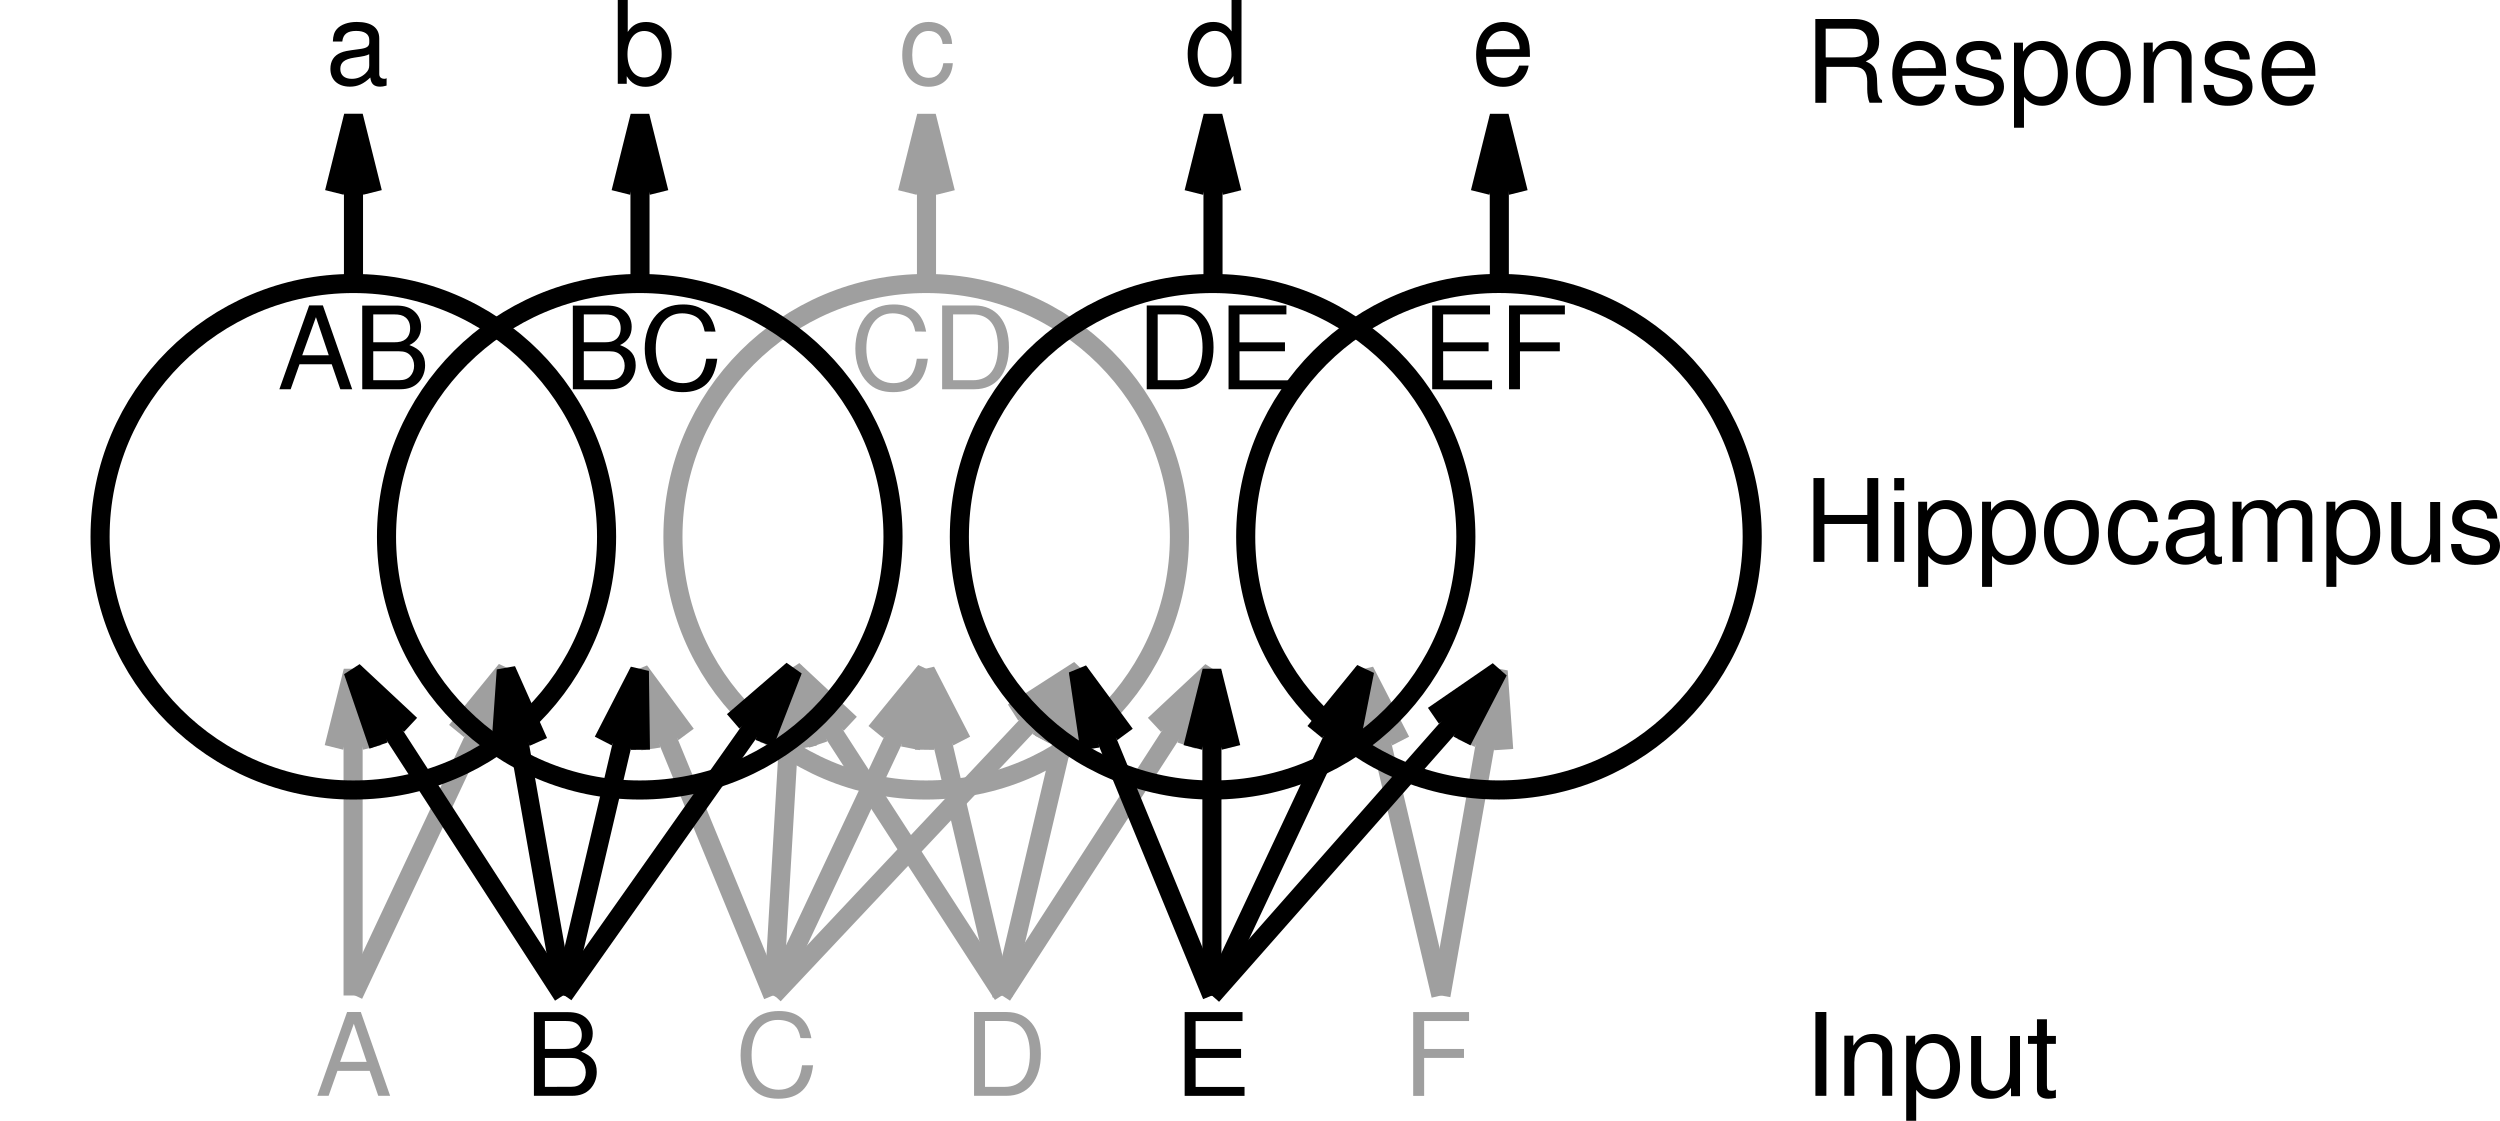 <?xml version="1.0" encoding="ISO-8859-1" standalone="yes"?>
<svg width="250.492" height="112.301">
  <defs> 
    <marker id="ArrowEnd" viewBox="0 0 10 10" refX="0" refY="5" 
     markerUnits="strokeWidth" 
     markerWidth="4" 
     markerHeight="3" 
     orient="auto"> 
        <path d="M 0 0 L 10 5 L 0 10 z" /> 
    </marker>
    <marker id="ArrowStart" viewBox="0 0 10 10" refX="10" refY="5" 
     markerUnits="strokeWidth" 
     markerWidth="4" 
     markerHeight="3" 
     orient="auto"> 
        <path d="M 10 0 L 0 5 L 10 10 z" /> 
    </marker> </defs>
<g>
<path style="stroke:#9f9f9f; stroke-width:1.913; fill:none" d="M 118.175 53.781C 118.175 39.77 106.816 28.406 92.8 28.406C 78.789 28.406 67.426 39.766 67.426 53.781C 67.426 67.793 78.785 79.156 92.8 79.156C 106.812 79.156 118.175 67.797 118.175 53.781"/>
<path style="stroke:none; fill-rule:evenodd; fill:#9f9f9f" d="M 92.796 33.227C 92.46 31.399 91.398 30.504 89.547 30.504C 88.414 30.504 87.504 30.859 86.879 31.551C 86.117 32.379 85.703 33.574 85.703 34.934C 85.703 36.313 86.129 37.5 86.926 38.317C 87.57 38.985 88.402 39.293 89.5 39.293C 91.554 39.293 92.71 38.18 92.968 35.942L 91.863 35.942C 91.773 36.531 91.66 36.934 91.484 37.277C 91.141 37.988 90.426 38.391 89.531 38.391C 87.863 38.391 86.805 37.039 86.805 34.918C 86.805 32.738 87.816 31.395 89.441 31.395C 90.117 31.395 90.754 31.606 91.098 31.93C 91.406 32.223 91.578 32.582 91.707 33.215L 92.796 33.227z"/>
<path style="stroke:none; fill-rule:evenodd; fill:#9f9f9f" d="M 94.398 39L 97.652 39C 99.781 39 101.093 37.41 101.093 34.797C 101.093 32.195 99.796 30.606 97.652 30.606L 94.398 30.606L 94.398 39zM 95.496 38.098L 95.496 31.5L 97.468 31.5C 99.121 31.5 99.992 32.633 99.992 34.805C 99.992 36.953 99.121 38.098 97.468 38.098L 95.496 38.098z"/>
<path style="stroke:none; fill-rule:evenodd; fill:#9f9f9f" d="M 37.039 107.297L 37.898 109.797L 39.09 109.797L 36.152 101.399L 34.777 101.399L 31.793 109.797L 32.926 109.797L 33.809 107.297L 37.039 107.297zM 36.738 106.399L 34.078 106.399L 35.453 102.578L 36.738 106.399z"/>
<path style="stroke:none; fill-rule:evenodd; fill:#9f9f9f" d="M 81.297 104.024C 80.961 102.195 79.898 101.301 78.047 101.301C 76.914 101.301 76.004 101.656 75.379 102.348C 74.617 103.176 74.203 104.371 74.203 105.731C 74.203 107.109 74.629 108.297 75.426 109.113C 76.07 109.781 76.902 110.09 78 110.09C 80.055 110.09 81.211 108.977 81.469 106.738L 80.363 106.738C 80.273 107.328 80.16 107.731 79.984 108.074C 79.641 108.785 78.926 109.188 78.031 109.188C 76.363 109.188 75.305 107.836 75.305 105.715C 75.305 103.535 76.316 102.191 77.941 102.191C 78.617 102.191 79.254 102.402 79.598 102.727C 79.906 103.02 80.078 103.379 80.207 104.012L 81.297 104.024z"/>
<path style="stroke:none; fill-rule:evenodd; fill:#9f9f9f" d="M 97.597 109.797L 100.851 109.797C 102.98 109.797 104.293 108.207 104.293 105.594C 104.293 102.992 102.996 101.402 100.851 101.402L 97.597 101.402L 97.597 109.797zM 98.695 108.899L 98.695 102.301L 100.668 102.301C 102.32 102.301 103.191 103.434 103.191 105.606C 103.191 107.754 102.32 108.899 100.668 108.899L 98.695 108.899z"/>
<path style="stroke:#9f9f9f; stroke-width:1.913; fill:none" d="M 35.418 99.672L 50.727 67.137"/>
<path style="stroke:#9f9f9f; stroke-width:1.913; fill:none" d="M 45.738 73.242L 50.727 67.133L 49.199 74.871"/>
<path style="stroke:#9f9f9f; stroke-width:1.913; fill:none" d="M 77.523 99.672L 79.434 67.137"/>
<path style="stroke:#9f9f9f; stroke-width:1.913; fill:none" d="M 77.078 74.66L 79.434 67.133L 80.894 74.883"/>
<path style="stroke:#9f9f9f; stroke-width:1.913; fill:none" d="M 77.523 99.672L 108.144 67.137"/>
<path style="stroke:#9f9f9f; stroke-width:1.913; fill:none" d="M 101.507 71.395L 108.144 67.133L 104.293 74.016"/>
<path style="stroke:#9f9f9f; stroke-width:1.913; fill:none" d="M 100.492 99.672L 108.144 67.137"/>
<path style="stroke:#9f9f9f; stroke-width:1.913; fill:none" d="M 104.531 74.145L 108.144 67.133L 108.25 75.02"/>
<path style="stroke:#9f9f9f; stroke-width:1.913; fill:none" d="M 100.492 99.672L 79.441 67.137"/>
<path style="stroke:#9f9f9f; stroke-width:1.913; fill:none" d="M 81.988 74.598L 79.438 67.137L 85.199 72.52"/>
<path style="stroke:none; fill-rule:evenodd; fill:#9f9f9f" d="M 95.402 4.402C 95.359 3.817 95.234 3.434 95.003 3.098C 94.597 2.535 93.878 2.199 93.05 2.199C 91.449 2.199 90.402 3.492 90.402 5.504C 90.402 7.457 91.425 8.695 93.039 8.695C 94.46 8.695 95.359 7.824 95.472 6.332L 94.519 6.332C 94.363 7.309 93.875 7.797 93.07 7.797C 92.027 7.797 91.402 6.934 91.402 5.508C 91.402 4 92.011 3.102 93.046 3.102C 93.839 3.102 94.339 3.57 94.453 4.406L 95.402 4.402z"/>
<path style="stroke:#9f9f9f; stroke-width:1.913; fill:none" d="M 92.832 28.859L 92.832 11.637"/>
<path style="stroke:#9f9f9f; stroke-width:1.913; fill:none" d="M 90.918 19.289L 92.828 11.637L 94.738 19.289"/>
<path style="stroke:none; fill-rule:evenodd; fill:#9f9f9f" d="M 142.695 106L 146.687 106L 146.687 105.102L 142.695 105.102L 142.695 102.305L 147.195 102.305L 147.195 101.406L 141.597 101.406L 141.597 109.805L 142.695 109.805L 142.695 106z"/>
<path style="stroke:#9f9f9f; stroke-width:1.913; fill:none" d="M 144.378 99.746L 136.73 67.238"/>
<path style="stroke:#9f9f9f; stroke-width:1.913; fill:none" d="M 136.621 75.125L 136.726 67.238L 140.339 74.25"/>
<path style="stroke:#9f9f9f; stroke-width:1.913; fill:none" d="M 35.379 99.746L 35.379 67.238"/>
<path style="stroke:#9f9f9f; stroke-width:1.913; fill:none" d="M 33.465 74.891L 35.375 67.238L 37.285 74.891"/>
<path style="stroke:#9f9f9f; stroke-width:1.913; fill:none" d="M 77.449 99.746L 64.066 67.238"/>
<path style="stroke:#9f9f9f; stroke-width:1.913; fill:none" d="M 65.207 75.043L 64.062 67.238L 68.742 73.586"/>
<path style="stroke:#9f9f9f; stroke-width:1.913; fill:none" d="M 77.449 99.746L 92.746 67.238"/>
<path style="stroke:#9f9f9f; stroke-width:1.913; fill:none" d="M 87.758 73.348L 92.746 67.238L 91.219 74.977"/>
<path style="stroke:#9f9f9f; stroke-width:1.913; fill:none" d="M 100.398 99.746L 92.75 67.238"/>
<path style="stroke:#9f9f9f; stroke-width:1.913; fill:none" d="M 92.636 75.125L 92.742 67.238L 96.355 74.25"/>
<path style="stroke:#9f9f9f; stroke-width:1.913; fill:none" d="M 100.398 99.746L 121.429 67.238"/>
<path style="stroke:#9f9f9f; stroke-width:1.913; fill:none" d="M 115.668 72.625L 121.429 67.242L 118.878 74.703"/>
<path style="stroke:#9f9f9f; stroke-width:1.913; fill:none" d="M 144.378 99.746L 150.113 67.238"/>
<path style="stroke:#9f9f9f; stroke-width:1.913; fill:none" d="M 146.902 74.442L 150.113 67.238L 150.664 75.106"/>
<path style="stroke:#000000; stroke-width:1.913; fill:none" d="M 60.777 53.781C 60.777 39.77 49.418 28.406 35.402 28.406C 21.391 28.406 10.027 39.766 10.027 53.781C 10.027 67.793 21.387 79.156 35.402 79.156C 49.414 79.156 60.777 67.797 60.777 53.781"/>
<path style="stroke:#000000; stroke-width:1.913; fill:none" d="M 89.477 53.781C 89.477 39.77 78.117 28.406 64.102 28.406C 50.09 28.406 38.727 39.766 38.727 53.781C 38.727 67.793 50.086 79.156 64.102 79.156C 78.113 79.156 89.477 67.797 89.477 53.781"/>
<path style="stroke:none; fill-rule:evenodd; fill:#000000" d="M 33.238 36.5L 34.098 39L 35.289 39L 32.352 30.602L 30.977 30.602L 27.992 39L 29.125 39L 30.008 36.5L 33.238 36.5zM 32.941 35.598L 30.281 35.598L 31.656 31.777L 32.941 35.598z"/>
<path style="stroke:none; fill-rule:evenodd; fill:#000000" d="M 36.297 39L 40.105 39C 40.902 39 41.492 38.781 41.945 38.301C 42.359 37.863 42.594 37.266 42.594 36.609C 42.594 35.598 42.121 34.985 41.02 34.574C 41.785 34.219 42.191 33.598 42.191 32.746C 42.191 32.137 41.965 31.598 41.523 31.203C 41.086 30.801 40.512 30.617 39.703 30.617L 36.293 30.617L 36.297 39zM 37.398 34.297L 37.398 31.5L 39.441 31.5C 40.031 31.5 40.359 31.582 40.641 31.813C 40.934 32.051 41.094 32.414 41.094 32.899C 41.094 33.367 40.938 33.742 40.641 33.985C 40.359 34.211 40.031 34.297 39.441 34.297L 37.398 34.297zM 37.398 38.098L 37.398 35.199L 39.996 35.199C 40.508 35.199 40.852 35.324 41.105 35.602C 41.355 35.867 41.492 36.235 41.492 36.652C 41.492 37.055 41.355 37.426 41.105 37.692C 40.855 37.965 40.512 38.094 39.996 38.094L 37.398 38.098z"/>
<path style="stroke:none; fill-rule:evenodd; fill:#000000" d="M 57.398 39L 61.207 39C 62.004 39 62.594 38.781 63.047 38.301C 63.461 37.863 63.695 37.266 63.695 36.609C 63.695 35.598 63.223 34.985 62.121 34.574C 62.887 34.219 63.293 33.598 63.293 32.746C 63.293 32.137 63.066 31.598 62.625 31.203C 62.188 30.801 61.613 30.617 60.805 30.617L 57.395 30.617L 57.398 39zM 58.496 34.297L 58.496 31.5L 60.539 31.5C 61.129 31.5 61.457 31.582 61.738 31.813C 62.031 32.051 62.191 32.414 62.191 32.899C 62.191 33.367 62.035 33.742 61.738 33.985C 61.457 34.211 61.129 34.297 60.539 34.297L 58.496 34.297zM 58.496 38.098L 58.496 35.199L 61.094 35.199C 61.605 35.199 61.949 35.324 62.203 35.602C 62.453 35.867 62.59 36.235 62.59 36.652C 62.59 37.055 62.453 37.426 62.203 37.692C 61.953 37.965 61.609 38.094 61.094 38.094L 58.496 38.098z"/>
<path style="stroke:none; fill-rule:evenodd; fill:#000000" d="M 71.695 33.227C 71.359 31.399 70.297 30.504 68.445 30.504C 67.312 30.504 66.402 30.859 65.777 31.551C 65.016 32.379 64.602 33.574 64.602 34.934C 64.602 36.313 65.027 37.5 65.824 38.317C 66.469 38.985 67.301 39.293 68.398 39.293C 70.453 39.293 71.609 38.18 71.867 35.942L 70.762 35.942C 70.672 36.531 70.559 36.934 70.383 37.277C 70.039 37.988 69.324 38.391 68.43 38.391C 66.762 38.391 65.703 37.039 65.703 34.918C 65.703 32.738 66.715 31.395 68.34 31.395C 69.016 31.395 69.652 31.606 69.996 31.93C 70.305 32.223 70.477 32.582 70.605 33.215L 71.695 33.227z"/>
<path style="stroke:none; fill-rule:evenodd; fill:#000000" d="M 53.496 109.797L 57.305 109.797C 58.102 109.797 58.691 109.578 59.145 109.098C 59.559 108.66 59.793 108.063 59.793 107.406C 59.793 106.395 59.32 105.781 58.219 105.371C 58.984 105.016 59.391 104.395 59.391 103.543C 59.391 102.934 59.164 102.395 58.723 102C 58.285 101.598 57.711 101.414 56.902 101.414L 53.492 101.414L 53.496 109.797zM 54.598 105.098L 54.598 102.301L 56.641 102.301C 57.23 102.301 57.559 102.383 57.84 102.613C 58.133 102.852 58.293 103.215 58.293 103.699C 58.293 104.168 58.137 104.543 57.84 104.785C 57.559 105.012 57.23 105.098 56.641 105.098L 54.598 105.098zM 54.598 108.899L 54.598 106L 57.195 106C 57.707 106 58.051 106.125 58.305 106.402C 58.555 106.668 58.691 107.035 58.691 107.453C 58.691 107.856 58.555 108.227 58.305 108.492C 58.055 108.766 57.711 108.895 57.195 108.895L 54.598 108.899z"/>
<path style="stroke:#000000; stroke-width:1.913; fill:none" d="M 56.469 99.672L 79.434 67.137"/>
<path style="stroke:#000000; stroke-width:1.913; fill:none" d="M 73.461 72.281L 79.434 67.133L 76.586 74.485"/>
<path style="stroke:#000000; stroke-width:1.913; fill:none" d="M 56.469 99.672L 50.73 67.137"/>
<path style="stroke:#000000; stroke-width:1.913; fill:none" d="M 50.176 75.004L 50.727 67.137L 53.938 74.34"/>
<path style="stroke:none; fill-rule:evenodd; fill:#000000" d="M 38.738 7.836C 38.633 7.895 38.586 7.895 38.527 7.895C 38.188 7.895 38 7.723 38 7.422L 38 3.856C 38 2.781 37.223 2.199 35.75 2.199C 34.883 2.199 34.164 2.453 33.762 2.902C 33.488 3.211 33.375 3.559 33.352 4.16L 34.297 4.16C 34.375 3.43 34.801 3.098 35.684 3.098C 36.527 3.098 37 3.418 37 3.996L 37 4.25C 37 4.652 36.766 4.824 36.023 4.918C 34.699 5.09 34.496 5.137 34.137 5.285C 33.453 5.57 33.105 6.113 33.105 6.899C 33.105 7.992 33.859 8.684 35.07 8.684C 35.824 8.684 36.43 8.41 37.105 7.766C 37.172 8.399 37.469 8.684 38.086 8.684C 38.277 8.684 38.426 8.66 38.734 8.578L 38.738 7.836zM 36.996 6.539C 36.996 6.867 36.906 7.07 36.629 7.344C 36.25 7.707 35.793 7.899 35.246 7.899C 34.523 7.899 34.098 7.535 34.098 6.906C 34.098 6.258 34.508 5.926 35.5 5.774C 36.48 5.633 36.68 5.586 36.992 5.434L 36.996 6.539z"/>
<path style="stroke:none; fill-rule:evenodd; fill:#000000" d="M 61.898 0L 61.898 8.399L 62.797 8.399L 62.797 7.633C 63.25 8.356 63.855 8.699 64.691 8.699C 66.266 8.699 67.293 7.395 67.293 5.383C 67.293 3.418 66.312 2.203 64.742 2.203C 63.922 2.203 63.344 2.516 62.898 3.199L 62.898 0L 61.898 0zM 64.547 3.106C 65.613 3.106 66.301 4.035 66.301 5.469C 66.301 6.832 65.59 7.762 64.547 7.762C 63.539 7.762 62.871 6.844 62.871 5.434C 62.871 4.024 63.535 3.106 64.547 3.106z"/>
<path style="stroke:#000000; stroke-width:1.913; fill:none" d="M 35.418 28.856L 35.418 11.633"/>
<path style="stroke:#000000; stroke-width:1.913; fill:none" d="M 33.504 19.281L 35.414 11.629L 37.324 19.281"/>
<path style="stroke:#000000; stroke-width:1.913; fill:none" d="M 64.125 28.859L 64.125 11.637"/>
<path style="stroke:#000000; stroke-width:1.913; fill:none" d="M 62.211 19.285L 64.121 11.633L 66.031 19.285"/>
<path style="stroke:none; fill-rule:evenodd; fill:#000000" d="M 182.996 6.699L 185.726 6.699C 186.668 6.699 187.089 7.156 187.089 8.188L 187.089 8.93C 187.089 9.445 187.175 9.949 187.32 10.293L 188.578 10.293L 188.578 10.031C 188.187 9.758 188.105 9.457 188.086 8.34C 188.074 6.957 187.855 6.543 186.941 6.152C 187.898 5.692 188.285 5.106 188.285 4.149C 188.285 2.699 187.378 1.902 185.742 1.902L 181.89 1.902L 181.89 10.301L 182.988 10.301L 182.996 6.699zM 182.929 5.754L 182.929 2.875L 185.511 2.875C 186.105 2.875 186.449 2.965 186.714 3.195C 187 3.434 187.148 3.813 187.148 4.32C 187.148 5.305 186.644 5.754 185.507 5.754L 182.929 5.754z"/>
<path style="stroke:none; fill-rule:evenodd; fill:#000000" d="M 194.996 7.598C 194.996 6.68 194.929 6.129 194.757 5.684C 194.371 4.699 193.457 4.102 192.339 4.102C 190.675 4.102 189.601 5.395 189.601 7.383C 189.601 9.371 190.636 10.598 192.312 10.598C 193.675 10.598 194.621 9.805 194.863 8.473L 193.91 8.473C 193.648 9.277 193.117 9.695 192.355 9.695C 191.753 9.695 191.242 9.418 190.925 8.902C 190.699 8.555 190.621 8.203 190.609 7.598L 194.996 7.598zM 190.578 6.832C 190.656 5.719 191.336 4.996 192.296 4.996C 193.234 4.996 193.96 5.774 193.96 6.762C 193.96 6.781 193.96 6.805 193.949 6.828L 190.578 6.832z"/>
<path style="stroke:none; fill-rule:evenodd; fill:#000000" d="M 200.523 5.961C 200.511 4.774 199.726 4.102 198.324 4.102C 196.914 4.102 196 4.828 196 5.949C 196 6.895 196.488 7.344 197.937 7.692L 198.847 7.91C 199.523 8.07 199.793 8.313 199.793 8.75C 199.793 9.313 199.226 9.695 198.382 9.695C 197.863 9.695 197.425 9.547 197.183 9.289C 197.035 9.117 196.964 8.942 196.906 8.508L 195.89 8.508C 195.933 9.918 196.718 10.598 198.3 10.598C 199.824 10.598 200.793 9.848 200.793 8.684C 200.793 7.785 200.281 7.289 199.066 7L 198.132 6.781C 197.339 6.598 197 6.344 197 5.918C 197 5.367 197.496 5.008 198.285 5.008C 199.058 5.008 199.476 5.336 199.5 5.965L 200.523 5.961z"/>
<path style="stroke:none; fill-rule:evenodd; fill:#000000" d="M 201.796 12.801L 202.796 12.801L 202.796 9.699C 203.296 10.32 203.859 10.598 204.632 10.598C 206.175 10.598 207.191 9.34 207.191 7.406C 207.191 5.375 206.207 4.102 204.609 4.102C 203.796 4.102 203.14 4.469 202.695 5.18L 202.695 4.274L 201.796 4.274L 201.796 12.801zM 204.46 5C 205.507 5 206.191 5.934 206.191 7.383C 206.191 8.758 205.496 9.695 204.46 9.695C 203.457 9.695 202.796 8.77 202.796 7.348C 202.796 5.926 203.457 5 204.46 5z"/>
<path style="stroke:none; fill-rule:evenodd; fill:#000000" d="M 210.734 4.098C 209.031 4.098 208 5.313 208 7.348C 208 9.383 209.019 10.598 210.75 10.598C 212.453 10.598 213.5 9.387 213.5 7.399C 213.5 5.309 212.492 4.106 210.742 4.106L 210.734 4.098zM 210.746 5C 211.839 5 212.496 5.887 212.496 7.383C 212.496 8.797 211.82 9.695 210.746 9.695C 209.664 9.695 208.996 8.809 208.996 7.348C 208.996 5.899 209.66 5 210.746 5z"/>
<path style="stroke:none; fill-rule:evenodd; fill:#000000" d="M 214.796 4.274L 214.796 10.297L 215.796 10.297L 215.796 6.949C 215.796 5.711 216.421 4.899 217.386 4.899C 218.125 4.899 218.593 5.359 218.593 6.09L 218.593 10.293L 219.593 10.293L 219.593 5.738C 219.593 4.738 218.851 4.094 217.691 4.094C 216.8 4.094 216.226 4.438 215.699 5.277L 215.699 4.266L 214.796 4.274z"/>
<path style="stroke:none; fill-rule:evenodd; fill:#000000" d="M 225.425 5.961C 225.414 4.774 224.628 4.102 223.226 4.102C 221.816 4.102 220.902 4.828 220.902 5.949C 220.902 6.895 221.39 7.344 222.839 7.692L 223.75 7.91C 224.425 8.07 224.695 8.313 224.695 8.75C 224.695 9.313 224.128 9.695 223.285 9.695C 222.765 9.695 222.328 9.547 222.086 9.289C 221.937 9.117 221.867 8.942 221.808 8.508L 220.793 8.508C 220.836 9.918 221.621 10.598 223.203 10.598C 224.726 10.598 225.695 9.848 225.695 8.684C 225.695 7.785 225.183 7.289 223.968 7L 223.035 6.781C 222.242 6.598 221.902 6.344 221.902 5.918C 221.902 5.367 222.398 5.008 223.187 5.008C 223.96 5.008 224.378 5.336 224.402 5.965L 225.425 5.961z"/>
<path style="stroke:none; fill-rule:evenodd; fill:#000000" d="M 231.996 7.598C 231.996 6.68 231.929 6.129 231.757 5.684C 231.371 4.699 230.457 4.102 229.339 4.102C 227.675 4.102 226.601 5.395 226.601 7.383C 226.601 9.371 227.636 10.598 229.312 10.598C 230.675 10.598 231.621 9.805 231.863 8.473L 230.91 8.473C 230.648 9.277 230.117 9.695 229.355 9.695C 228.753 9.695 228.242 9.418 227.925 8.902C 227.699 8.555 227.621 8.203 227.609 7.598L 231.996 7.598zM 227.578 6.832C 227.656 5.719 228.336 4.996 229.296 4.996C 230.234 4.996 230.96 5.774 230.96 6.762C 230.96 6.781 230.96 6.805 230.949 6.828L 227.578 6.832z"/>
<path style="stroke:none; fill-rule:evenodd; fill:#000000" d="M 187.097 52.5L 187.097 56.297L 188.195 56.297L 188.195 47.899L 187.097 47.899L 187.097 51.598L 182.8 51.598L 182.8 47.899L 181.703 47.899L 181.703 56.297L 182.8 56.297L 182.8 52.5L 187.097 52.5z"/>
<path style="stroke:none; fill-rule:evenodd; fill:#000000" d="M 190.796 50.297L 189.796 50.297L 189.796 56.297L 190.796 56.297L 190.796 50.297zM 190.796 47.899L 189.796 47.899L 189.796 49.133L 190.796 49.133L 190.796 47.899z"/>
<path style="stroke:none; fill-rule:evenodd; fill:#000000" d="M 192.195 58.801L 193.195 58.801L 193.195 55.699C 193.695 56.32 194.257 56.598 195.031 56.598C 196.574 56.598 197.589 55.34 197.589 53.406C 197.589 51.375 196.605 50.102 195.007 50.102C 194.195 50.102 193.539 50.469 193.093 51.18L 193.093 50.274L 192.195 50.274L 192.195 58.801zM 194.863 51C 195.91 51 196.593 51.934 196.593 53.383C 196.593 54.758 195.898 55.695 194.863 55.695C 193.859 55.695 193.199 54.77 193.199 53.348C 193.199 51.926 193.859 51 194.863 51z"/>
<path style="stroke:none; fill-rule:evenodd; fill:#000000" d="M 198.597 58.801L 199.597 58.801L 199.597 55.699C 200.097 56.32 200.66 56.598 201.433 56.598C 202.976 56.598 203.992 55.34 203.992 53.406C 203.992 51.375 203.007 50.102 201.41 50.102C 200.597 50.102 199.941 50.469 199.496 51.18L 199.496 50.274L 198.597 50.274L 198.597 58.801zM 201.261 51C 202.308 51 202.992 51.934 202.992 53.383C 202.992 54.758 202.296 55.695 201.261 55.695C 200.257 55.695 199.597 54.77 199.597 53.348C 199.597 51.926 200.257 51 201.261 51z"/>
<path style="stroke:none; fill-rule:evenodd; fill:#000000" d="M 207.535 50.098C 205.832 50.098 204.8 51.313 204.8 53.348C 204.8 55.383 205.82 56.598 207.55 56.598C 209.253 56.598 210.3 55.387 210.3 53.399C 210.3 51.309 209.293 50.106 207.543 50.106L 207.535 50.098zM 207.546 51C 208.64 51 209.296 51.887 209.296 53.383C 209.296 54.797 208.621 55.695 207.546 55.695C 206.464 55.695 205.796 54.809 205.796 53.348C 205.796 51.899 206.46 51 207.546 51z"/>
<path style="stroke:none; fill-rule:evenodd; fill:#000000" d="M 216.203 52.305C 216.16 51.719 216.035 51.336 215.804 51C 215.398 50.438 214.679 50.102 213.851 50.102C 212.25 50.102 211.203 51.395 211.203 53.406C 211.203 55.359 212.226 56.598 213.839 56.598C 215.261 56.598 216.16 55.727 216.273 54.235L 215.32 54.235C 215.164 55.211 214.675 55.699 213.871 55.699C 212.828 55.699 212.203 54.836 212.203 53.41C 212.203 51.902 212.812 51.004 213.847 51.004C 214.64 51.004 215.14 51.473 215.253 52.309L 216.203 52.305z"/>
<path style="stroke:none; fill-rule:evenodd; fill:#000000" d="M 222.636 55.735C 222.531 55.793 222.484 55.793 222.425 55.793C 222.086 55.793 221.898 55.621 221.898 55.32L 221.898 51.754C 221.898 50.68 221.121 50.098 219.648 50.098C 218.781 50.098 218.062 50.352 217.66 50.801C 217.386 51.109 217.273 51.457 217.25 52.059L 218.195 52.059C 218.273 51.328 218.699 50.996 219.582 50.996C 220.425 50.996 220.898 51.317 220.898 51.895L 220.898 52.149C 220.898 52.551 220.664 52.723 219.921 52.817C 218.597 52.988 218.394 53.035 218.035 53.184C 217.351 53.469 217.003 54.012 217.003 54.797C 217.003 55.891 217.757 56.582 218.968 56.582C 219.722 56.582 220.328 56.309 221.003 55.664C 221.07 56.297 221.367 56.582 221.984 56.582C 222.175 56.582 222.324 56.559 222.632 56.477L 222.636 55.735zM 220.898 54.438C 220.898 54.766 220.808 54.969 220.531 55.242C 220.152 55.606 219.695 55.797 219.148 55.797C 218.425 55.797 218 55.434 218 54.805C 218 54.156 218.41 53.824 219.402 53.672C 220.382 53.531 220.582 53.485 220.894 53.332L 220.898 54.438z"/>
<path style="stroke:none; fill-rule:evenodd; fill:#000000" d="M 223.695 50.274L 223.695 56.297L 224.695 56.297L 224.695 52.488C 224.695 51.609 225.32 50.902 226.089 50.902C 226.793 50.902 227.191 51.34 227.191 52.117L 227.191 56.297L 228.191 56.297L 228.191 52.488C 228.191 51.609 228.816 50.902 229.586 50.902C 230.277 50.902 230.687 51.352 230.687 52.117L 230.687 56.297L 231.687 56.297L 231.687 51.777C 231.687 50.699 231.066 50.102 229.933 50.102C 229.128 50.102 228.64 50.344 228.078 51.031C 227.722 50.383 227.238 50.102 226.453 50.102C 225.648 50.102 225.117 50.399 224.597 51.121L 224.597 50.274L 223.695 50.274z"/>
<path style="stroke:none; fill-rule:evenodd; fill:#000000" d="M 233.097 58.801L 234.097 58.801L 234.097 55.699C 234.597 56.32 235.16 56.598 235.933 56.598C 237.476 56.598 238.492 55.34 238.492 53.406C 238.492 51.375 237.507 50.102 235.91 50.102C 235.097 50.102 234.441 50.469 233.996 51.18L 233.996 50.274L 233.097 50.274L 233.097 58.801zM 235.761 51C 236.808 51 237.492 51.934 237.492 53.383C 237.492 54.758 236.796 55.695 235.761 55.695C 234.757 55.695 234.097 54.77 234.097 53.348C 234.097 51.926 234.757 51 235.761 51z"/>
<path style="stroke:none; fill-rule:evenodd; fill:#000000" d="M 244.496 56.332L 244.496 50.301L 243.496 50.301L 243.496 53.746C 243.496 54.985 242.851 55.797 241.843 55.797C 241.082 55.797 240.597 55.336 240.597 54.606L 240.597 50.301L 239.597 50.301L 239.597 54.953C 239.597 55.953 240.355 56.598 241.546 56.598C 242.445 56.598 243.019 56.289 243.593 55.496L 243.593 56.336L 244.496 56.332z"/>
<path style="stroke:none; fill-rule:evenodd; fill:#000000" d="M 250.222 51.961C 250.21 50.774 249.425 50.102 248.023 50.102C 246.613 50.102 245.699 50.828 245.699 51.949C 245.699 52.895 246.187 53.344 247.636 53.692L 248.546 53.91C 249.222 54.07 249.492 54.313 249.492 54.75C 249.492 55.313 248.925 55.695 248.082 55.695C 247.562 55.695 247.125 55.547 246.882 55.289C 246.734 55.117 246.664 54.942 246.605 54.508L 245.589 54.508C 245.632 55.918 246.418 56.598 248 56.598C 249.523 56.598 250.492 55.848 250.492 54.684C 250.492 53.785 249.98 53.289 248.765 53L 247.832 52.781C 247.039 52.598 246.699 52.344 246.699 51.918C 246.699 51.367 247.195 51.008 247.984 51.008C 248.757 51.008 249.175 51.336 249.199 51.965L 250.222 51.961z"/>
<path style="stroke:none; fill-rule:evenodd; fill:#000000" d="M 181.898 109.797L 182.996 109.797L 182.996 101.399L 181.898 101.399L 181.898 109.797z"/>
<path style="stroke:none; fill-rule:evenodd; fill:#000000" d="M 184.796 103.774L 184.796 109.797L 185.796 109.797L 185.796 106.449C 185.796 105.211 186.421 104.399 187.386 104.399C 188.125 104.399 188.593 104.859 188.593 105.59L 188.593 109.793L 189.593 109.793L 189.593 105.238C 189.593 104.238 188.851 103.594 187.691 103.594C 186.8 103.594 186.226 103.938 185.699 104.777L 185.699 103.766L 184.796 103.774z"/>
<path style="stroke:none; fill-rule:evenodd; fill:#000000" d="M 190.996 112.301L 191.996 112.301L 191.996 109.199C 192.496 109.82 193.058 110.098 193.832 110.098C 195.375 110.098 196.39 108.84 196.39 106.906C 196.39 104.875 195.406 103.602 193.808 103.602C 192.996 103.602 192.339 103.969 191.894 104.68L 191.894 103.774L 190.996 103.774L 190.996 112.301zM 193.66 104.5C 194.707 104.5 195.39 105.434 195.39 106.883C 195.39 108.258 194.695 109.195 193.66 109.195C 192.656 109.195 191.996 108.27 191.996 106.848C 191.996 105.426 192.656 104.5 193.66 104.5z"/>
<path style="stroke:none; fill-rule:evenodd; fill:#000000" d="M 202.398 109.832L 202.398 103.801L 201.398 103.801L 201.398 107.246C 201.398 108.484 200.753 109.297 199.746 109.297C 198.984 109.297 198.5 108.836 198.5 108.106L 198.5 103.801L 197.5 103.801L 197.5 108.453C 197.5 109.453 198.257 110.098 199.449 110.098C 200.347 110.098 200.921 109.789 201.496 108.996L 201.496 109.836L 202.398 109.832z"/>
<path style="stroke:none; fill-rule:evenodd; fill:#000000" d="M 205.996 103.797L 205.097 103.797L 205.097 102.129L 204.097 102.129L 204.097 103.797L 203.199 103.797L 203.199 104.594L 204.097 104.594L 204.097 109.141C 204.097 109.746 204.5 110.09 205.23 110.09C 205.453 110.09 205.679 110.066 205.992 110.008L 205.992 109.172C 205.878 109.262 205.742 109.289 205.574 109.289C 205.199 109.289 205.093 109.176 205.093 108.746L 205.093 104.594L 205.992 104.594L 205.996 103.797z"/>
<path style="stroke:#000000; stroke-width:1.913; fill:none" d="M 146.875 53.781C 146.875 39.77 135.515 28.406 121.5 28.406C 107.488 28.406 96.125 39.766 96.125 53.781C 96.125 67.793 107.484 79.156 121.5 79.156C 135.511 79.156 146.875 67.797 146.875 53.781"/>
<path style="stroke:none; fill-rule:evenodd; fill:#000000" d="M 114.898 39L 118.152 39C 120.281 39 121.593 37.41 121.593 34.797C 121.593 32.195 120.296 30.606 118.152 30.606L 114.898 30.606L 114.898 39zM 115.996 38.098L 115.996 31.5L 117.968 31.5C 119.621 31.5 120.492 32.633 120.492 34.805C 120.492 36.953 119.621 38.098 117.968 38.098L 115.996 38.098z"/>
<path style="stroke:none; fill-rule:evenodd; fill:#000000" d="M 124.195 35.199L 128.75 35.199L 128.75 34.301L 124.195 34.301L 124.195 31.504L 128.894 31.504L 128.894 30.606L 123.097 30.606L 123.097 39.004L 129.097 39.004L 129.097 38.106L 124.199 38.106L 124.195 35.199z"/>
<path style="stroke:none; fill-rule:evenodd; fill:#000000" d="M 119.796 106L 124.351 106L 124.351 105.102L 119.796 105.102L 119.796 102.305L 124.496 102.305L 124.496 101.406L 118.699 101.406L 118.699 109.805L 124.699 109.805L 124.699 108.906L 119.8 108.906L 119.796 106z"/>
<path style="stroke:none; fill-rule:evenodd; fill:#000000" d="M 124.398 0L 123.398 0L 123.398 3.141C 123 2.527 122.363 2.199 121.562 2.199C 120.015 2.199 119 3.457 119 5.391C 119 7.438 120.011 8.695 121.652 8.695C 122.488 8.695 123.07 8.375 123.593 7.606L 123.593 8.395L 124.39 8.395L 124.398 0zM 121.722 3.098C 122.742 3.098 123.39 4.024 123.39 5.469C 123.39 6.867 122.734 7.793 121.734 7.793C 120.691 7.793 119.996 6.856 119.996 5.445C 119.996 4.035 120.687 3.098 121.722 3.098z"/>
<path style="stroke:#000000; stroke-width:1.913; fill:none" d="M 121.539 28.863L 121.539 11.641"/>
<path style="stroke:#000000; stroke-width:1.913; fill:none" d="M 119.625 19.289L 121.535 11.637L 123.445 19.289"/>
<path style="stroke:#000000; stroke-width:1.913; fill:none" d="M 175.566 53.777C 175.566 39.766 164.207 28.402 150.191 28.402C 136.179 28.402 124.816 39.762 124.816 53.777C 124.816 67.789 136.175 79.152 150.191 79.152C 164.203 79.152 175.566 67.793 175.566 53.777"/>
<path style="stroke:#000000; stroke-width:1.913; fill:none" d="M 150.226 28.859L 150.226 11.637"/>
<path style="stroke:#000000; stroke-width:1.913; fill:none" d="M 148.312 19.285L 150.222 11.633L 152.132 19.285"/>
<path style="stroke:none; fill-rule:evenodd; fill:#000000" d="M 144.597 35.199L 149.152 35.199L 149.152 34.301L 144.597 34.301L 144.597 31.504L 149.296 31.504L 149.296 30.606L 143.5 30.606L 143.5 39.004L 149.5 39.004L 149.5 38.106L 144.601 38.106L 144.597 35.199z"/>
<path style="stroke:none; fill-rule:evenodd; fill:#000000" d="M 152.296 35.199L 156.289 35.199L 156.289 34.301L 152.296 34.301L 152.296 31.504L 156.796 31.504L 156.796 30.606L 151.199 30.606L 151.199 39.004L 152.296 39.004L 152.296 35.199z"/>
<path style="stroke:none; fill-rule:evenodd; fill:#000000" d="M 153.296 5.699C 153.296 4.781 153.23 4.231 153.058 3.785C 152.671 2.801 151.757 2.203 150.64 2.203C 148.976 2.203 147.902 3.496 147.902 5.485C 147.902 7.473 148.937 8.699 150.613 8.699C 151.976 8.699 152.921 7.906 153.164 6.574L 152.21 6.574C 151.949 7.379 151.418 7.797 150.656 7.797C 150.054 7.797 149.543 7.52 149.226 7.004C 149 6.656 148.921 6.305 148.91 5.699L 153.296 5.699zM 148.878 4.934C 148.957 3.82 149.636 3.098 150.597 3.098C 151.535 3.098 152.261 3.875 152.261 4.863C 152.261 4.883 152.261 4.906 152.25 4.93L 148.878 4.934z"/>
<path style="stroke:#000000; stroke-width:1.913; fill:none" d="M 121.433 99.746L 108.05 67.238"/>
<path style="stroke:#000000; stroke-width:1.913; fill:none" d="M 109.191 75.043L 108.046 67.238L 112.726 73.586"/>
<path style="stroke:#000000; stroke-width:1.913; fill:none" d="M 121.433 99.746L 136.73 67.238"/>
<path style="stroke:#000000; stroke-width:1.913; fill:none" d="M 131.742 73.348L 136.73 67.238L 135.203 74.977"/>
<path style="stroke:#000000; stroke-width:1.913; fill:none" d="M 56.414 99.746L 35.383 67.238"/>
<path style="stroke:#000000; stroke-width:1.913; fill:none" d="M 37.93 74.703L 35.379 67.242L 41.141 72.625"/>
<path style="stroke:#000000; stroke-width:1.913; fill:none" d="M 56.414 99.746L 64.062 67.238"/>
<path style="stroke:#000000; stroke-width:1.913; fill:none" d="M 60.449 74.25L 64.062 67.238L 64.168 75.125"/>
<path style="stroke:#000000; stroke-width:1.913; fill:none" d="M 121.429 99.746L 121.429 67.238"/>
<path style="stroke:#000000; stroke-width:1.913; fill:none" d="M 119.519 74.891L 121.429 67.238L 123.339 74.891"/>
<path style="stroke:#000000; stroke-width:1.913; fill:none" d="M 121.429 99.746L 150.113 67.238"/>
<path style="stroke:#000000; stroke-width:1.913; fill:none" d="M 143.617 71.711L 150.113 67.238L 146.484 74.242"/>
</g>
</svg>